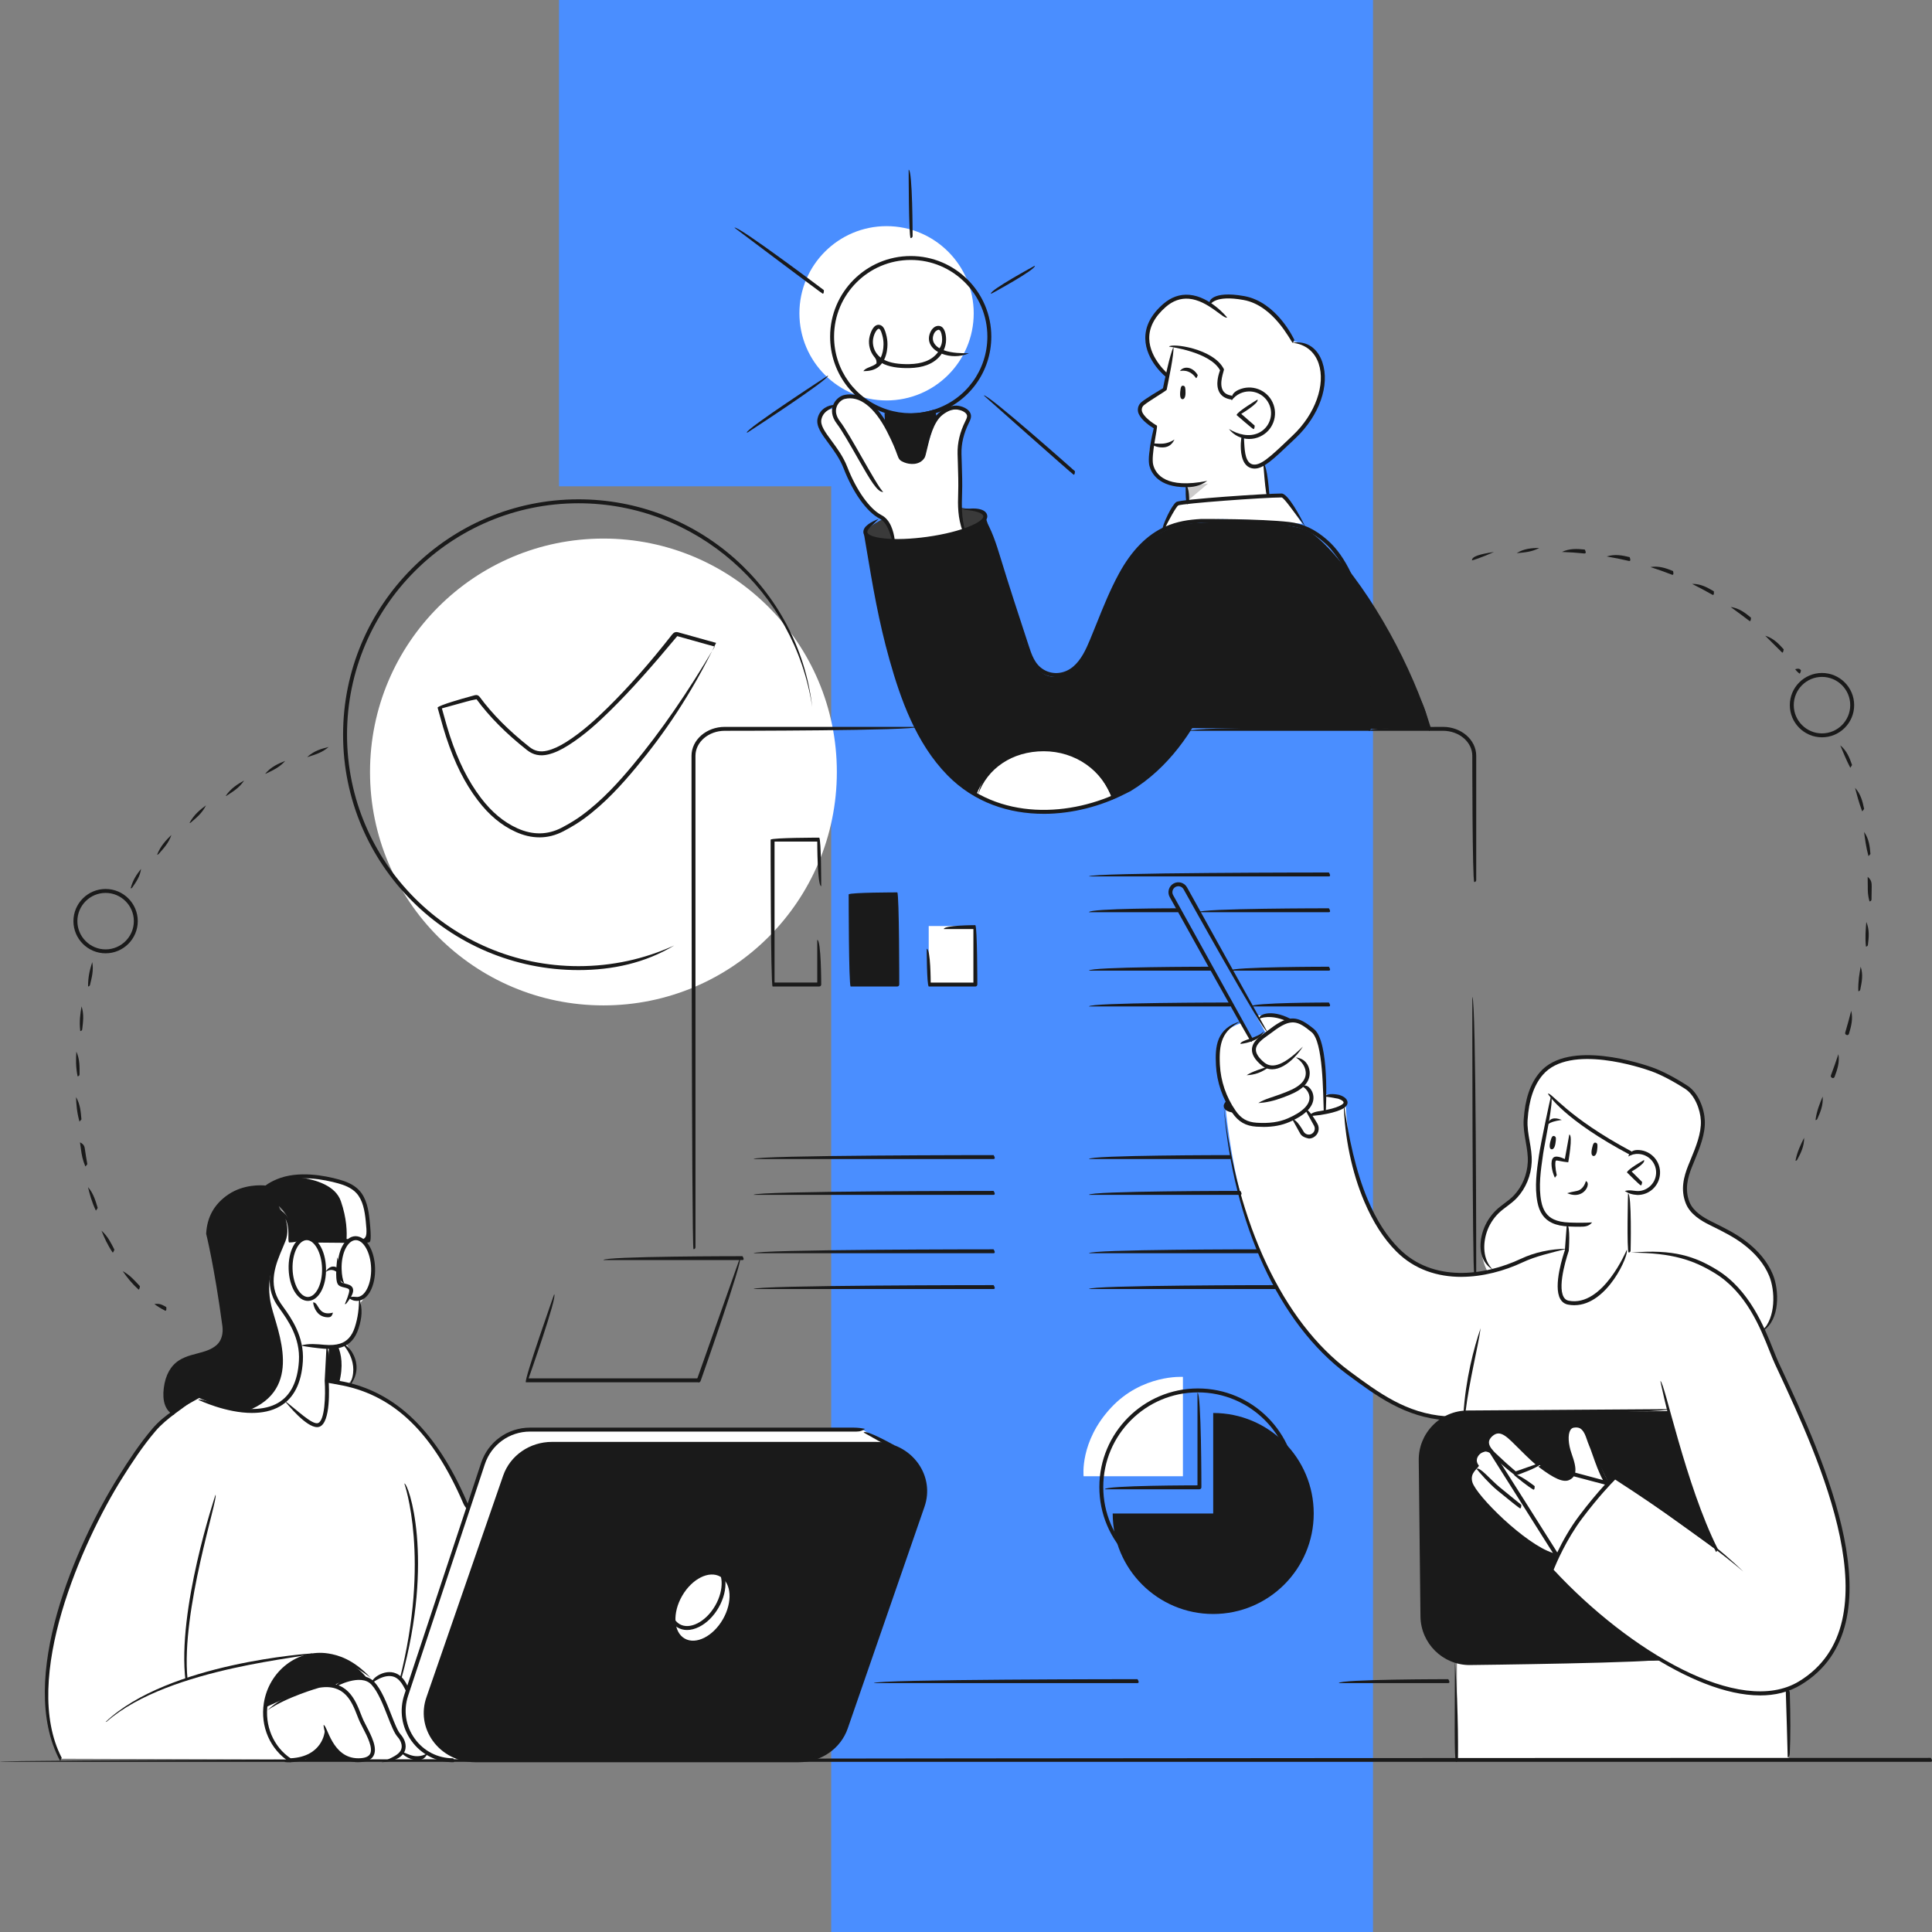 <?xml version="1.0" encoding="UTF-8"?><svg id="a" xmlns="http://www.w3.org/2000/svg" width="1000" height="1000" viewBox="0 0 1000 1000"><rect x="0" y="0" width="1000" height="1000" fill="#808080" stroke="none"/><path d="m289.33,251.71V0h421.34v1000h-280.44V251.71h-140.91Z" fill="#4a8eff" stroke-width="0"/><path d="m775.29,666.19s-21.51-22.75,3.65-42.3c0,0,16.26-8.66,11.88-32.47-4.38-23.81,3.52-42.58,25.89-44.34,22.36-1.77,65,13.07,64.01,28.37,1.02,2.63,1.19,6.31-.28,10.79-4.83,14.65-11.5,32.28-6.12,37.9,3.16,3.3,8.36,7.96,15.76,11.33,18.17,8.28,28.74,18.37,28.74,38.57,0,30.98-54.61,14.9-54.61,14.9l-88.92-22.74Z" fill="#fff" stroke-width="0"/><path d="m433.15,399.57c0,66.72-54.09,120.82-120.81,120.82s-120.82-54.09-120.82-120.82,54.09-120.81,120.82-120.81,120.81,54.09,120.81,120.81Z" fill="#fff" stroke-width="0"/><path d="m103.05,723.59s-16.54,6.53-26.11,19.85c-9.57,13.32-31.27,44.9-38.03,67.46-6.76,22.56-13.74,33.53-14.26,53.21-.52,19.68.03,36.58,6.37,46.2l200.25.59,10.44-130.82s-13.19-30.06-27.21-43.64c-14.02-13.58-31.94-22.34-45.27-21.82l-66.17,8.98Z" fill="#fff" stroke-width="0"/><path d="m245.96,911.1h167.54c11.04,0,20.84-6.77,24.31-16.8l39.74-114.75c5.49-15.86-6.85-32.21-24.31-32.21h-167.55c-11.04,0-20.84,6.77-24.31,16.8l-39.73,114.76c-5.49,15.86,6.85,32.21,24.31,32.21Z" fill="#1a1a1a" stroke-width="0"/><path d="m604.21,194.7s-12.26-13.55-10.38-22.81c1.88-9.27,10.26-16.82,16.92-17.61,6.67-.79,15.07,3.25,15.07,3.25,0,0,5.86-6.38,20.54-2.51,14.68,3.87,22.98,21.61,22.98,21.61,0,0,15.67,2.2,15.58,17.39-.08,15.19-9.59,29.53-21.3,38.51-11.72,8.98-10.26,9.33-13.52,8.85-3.26-.48-8.5-1.84-6.05-14.95l-6.99-20.4s-11.02-1.03-3.95-14.95c0,0-10.17-12.12-23.68-11.73l-5.23,15.35Z" fill="#fff" stroke-width="0"/><path d="m754.1,859.89v51h171.72l-.52-36.73s21.83-8,28.65-32.66c6.82-24.66.17-45.95-3-56.84-3.16-10.9-15.32-44.38-22.33-59.62-7.01-15.24-15.46-36.5-20.22-44.54-4.76-8.04-14.41-21.93-30.43-27.53-16.02-5.6-34.65-5.62-34.65-5.62l-32.34-.65s-10.47.71-25.56,6.17c-15.1,5.46-24.23,8.21-39.86,5.51-15.63-2.7-27.21-14.86-33.52-25.93-6.3-11.07-12.22-32.55-13.64-41.56-1.41-9.01-1.97-20.5-1.97-20.5,0,0-3.82-5.75-29.43-4.59-25.61,1.16-32.26,4.84-32.6,5.83-.34.99,2.36,27.11,8.54,50.02,6.18,22.9,19.17,51.6,34.49,69.1,15.31,17.5,41.01,39.27,70.69,43.32l5.98,125.83Z" fill="#fff" stroke-width="0"/><path d="m863.97,730.37l-106.52.82s-19.99,2.67-21.92,24.09c-1.93,21.43.72,81.35.72,81.35,0,0,2.44,21.56,21.22,23.96l102.94-1.1s-17.56-10.79-33.2-24.1c-15.64-13.32-24.24-23.16-24.24-23.16,0,0,12.85-32.24,33.12-47.68l50.96,36.68s-17.78-46.15-23.08-70.85Z" fill="#1a1a1a" stroke-width="0"/><path d="m627.95,731.36v52.02h-52.02c0,28.73,23.29,52.02,52.02,52.02s52.03-23.29,52.03-52.02-23.29-52.02-52.03-52.02Z" fill="#1a1a1a" stroke-width="0"/><path d="m560.86,764.1h51.42v-51.42s-21.11-1.44-37.31,16.04c-16.2,17.47-14.1,35.37-14.1,35.37Z" fill="#fff" stroke-width="0"/><path d="m186.88,641.67s4.54,4.85,5.64,10.84c2.36,12.88-5.73,21.53-5.73,21.53,0,0,.76,23.48-16.42,23.17l-1.22,18.63s1.89,21.13-4.57,21.8c-6.47.67-16.14-12.84-16.14-12.84,0,0,7.42-9.82,7.18-18.61-.24-8.79-.12-15.03-7.74-26.1-7.62-11.07-8.37-18.78-6.55-23.13,1.82-4.35,6.02-14.56,6.2-17.61.18-3.05-1.91-13.24-1.91-13.24,0,0,3.7,3.34,4.19,7.3.48,3.95.1,8.4.1,8.4l9.16-.39,27.81.26Z" fill="#fff" stroke-width="0"/><path d="m137.92,883.81s22.63-11.04,27.56-11.28,7.65-.29,7.65-.29c0,0,8.48-6.73,18.85-1.91,0,0,5.35-4.5,10.74-3.75,5.4.75,8.45,6.95,8.45,6.95,0,0-2.66,9.4-2.18,13.22.48,3.82,3.42,16.57,13.19,21.16,0,0-3.92,5.02-13.22-.91,0,0-7.31,5.18-17.67,3,0,0-5.97,1.85-9.59.53-3.61-1.32-6.63-3.8-8.04-5.73-1.42-1.93-4.52-8.71-4.52-8.71,0,0-.62,15.02-18.7,14.37,0,0-6.43-2.38-10.42-11.13-3.99-8.75-2.08-15.53-2.08-15.53Z" fill="#fff" stroke-width="0"/><path d="m832.73,767.75s-4.2-8.2-7.75-15.93c-3.56-7.73-5.56-14.39-10.54-13.52-4.98.87-3.58,9.14-2.68,12,.9,2.85,4.71,13.28.72,14.44-3.99,1.16-9.6-1.08-15.5-6.31-5.89-5.23-16.05-15.07-16.05-15.07,0,0-5.71-3.77-9.29-.65-3.59,3.12-.55,7.59-.55,7.59,0,0-4.79-.22-6.1,1.89-1.31,2.11-1.52,5.57-.26,7.07,0,0-6.23,4.7-2.32,11.65,3.91,6.95,19.11,20,23.45,23.27,4.35,3.27,15.14,10.33,20.14,11.19,0,0,5.58-11.78,11.85-20.56,6.27-8.79,14.88-17.07,14.88-17.07Z" fill="#fff" stroke-width="0"/><path d="m685.21,575.45s1.27-21.47-1.02-30.03c-2.29-8.55-4.81-14.33-12.05-16.31-7.24-1.98-14.11-3.52-14.11-3.52h-7.95l4.92,8.84-7.39,3.85-4.94-8.74s-10.01,2.61-11.41,10.14c-1.4,7.53-.98,21.33,3.15,29.63,4.13,8.3,7.88,13.47,16.91,12.96,9.03-.51,13.67-1.37,19.07-3.88,5.4-2.51,6.08-4.44,6.08-4.44l1.53,2.75,7.22-1.23Z" fill="#fff" stroke-width="0"/><path d="m803.73,567.82l-5.88,28.45s-2.85,14.75-1.64,21.51c1.2,6.76,1.96,16.02,16.24,16.15l-1.46,12.78s-10.02,26.93,2.28,27.31c12.3.39,17.81-8.51,22.05-14.17,4.24-5.67,8.01-12.49,8.01-12.49l.71-30.49s13.72,3.29,14.18-9.31c.46-12.59-14.16-10.68-14.16-10.68,0,0-16.45-9.05-23.98-14.94-7.53-5.89-16.34-14.13-16.34-14.13Z" fill="#fff" stroke-width="0"/><path d="m353.08,826.01c-5.1,8.84-4.53,18.73,1.29,22.09,5.82,3.36,14.67-1.09,19.77-9.93,5.1-8.84,4.52-18.73-1.29-22.09-5.82-3.36-14.67,1.09-19.77,9.93Z" fill="#fff" stroke-width="0"/><path d="m222.35,373.27c4.23-1.17,8.11-2.24,12-3.31,2.17-.6,4.35-1.18,6.52-1.8,8.85,10.47,17.73,18.93,27.42,26.61,3.09,2.45,6.38,2.98,10.06,2.09,3.73-.9,7.07-2.66,10.28-4.7,7.89-5,14.76-11.22,21.39-17.74,12.1-11.9,23.12-24.76,33.58-38.1.62-.79,1.12-1,2.12-.72,6.5,1.86,13.01,3.64,19.53,5.44-12.1,22.78-25.88,43.53-41.87,62.76-8.07,9.71-16.62,18.97-26.87,26.46-3.28,2.39-6.82,4.49-10.43,6.37-7.84,4.1-15.81,3.98-23.84.33-7.89-3.59-14.04-9.21-19.22-16.01-7.45-9.8-12.44-20.86-16.26-32.47-1.63-4.96-2.92-10.02-4.42-15.22Z" fill="#fff" stroke-width="0"/><path d="m103.05,723.59s25.81,11.94,39.19,4.09c13.39-7.85,14.12-19.56,13.56-28.44-.56-8.88-8.24-20.57-11.61-25.21-3.36-4.64-4.05-9.97-2.87-17.09,1.17-7.12,5.82-11.89,6.2-17.61.38-5.72-3.22-15.11-3.22-15.11,0,0,5.5,4.66,5.6,10.16.1,5.5,0,7.41,0,7.41l5.25.5s1.64-1.85,3.05-1.98c1.41-.13,4.88,2.64,4.88,2.64l16.74-.66s3.25-2.07,5.15-1.35c1.9.73,3.05,1.35,3.05,1.35l2.35.04s.59-12.98-1.64-19.02c-2.22-6.04-4.43-10.65-16.13-12.49-11.71-1.84-23.49-3.21-34.38,3.48,0,0-28.52-2.05-30.45,23.04,0,0,5.66,32.04,7.07,41.05,1.42,9.01,3.49,17.55-5.4,20.59-8.89,3.04-19.68,4.17-22.45,14.31-2.77,10.14-1.6,14.48,2.58,17.91l13.49-7.61Z" fill="#1a1a1a" stroke-width="0"/><path d="m170.37,697.2l-1.14,17.41,10.6,2.01s4.53-3.07,3.74-9.71c-.79-6.64-4.26-11.43-4.26-11.43,0,0-7.08,3.03-8.94,1.72Z" fill="#1a1a1a" stroke-width="0"/><path d="m509.76,266.41s16.78,54.51,17.9,57.92c1.11,3.4,5.34,26.99,18.72,25.92,13.38-1.07,17.46-15.27,19.23-19.63,1.77-4.36,11.93-30.27,19.64-40.99,7.71-10.71,19.62-17.95,32.13-18.83,12.51-.88,51.16-1.87,61.31,4.99,10.14,6.86,28.48,29.46,42.34,57.99,13.87,28.53,17.34,31.21,18.45,42.79l-30.97.8-92.09-.49s-11.34,17.46-23.93,27.28c0,0-9.95,6.14-15.48,8.84-5.53,2.7-21.36,8.37-37.19,7.85-15.83-.51-38.19-5.08-52.4-24.06-14.21-18.98-19.28-31.65-22.63-42.72-3.36-11.06-9.43-34.3-12.01-49.1-2.58-14.8-5.1-29.01-5.1-29.01,0,0,4.52-8.68,28.97-12.32,24.45-3.64,33.13,2.76,33.13,2.76Z" fill="#1a1a1a" stroke-width="0"/><path d="m669.93,578.59l4.6,8.68s3.96,1.45,5.6,0c1.64-1.45,1.06-4.54,1.06-4.54l-4.73-8.78s-3.8,4.27-6.53,4.64Z" fill="#fff" stroke-width="0"/><path d="m614.8,259.93v-8.42s-14.46-1.69-17.41-7.12c-2.95-5.43-2.89-10.46-1.92-13.12.97-2.66,2.06-10.39,2.06-10.39,0,0-8.43-5.95-7.5-9.23.93-3.28,12.83-11.16,12.83-11.16l4.98-21.45s19.41,2.67,24.37,12.73c0,0-4.92,13.36,4.14,14.16,0,0,4.37-5.95,11.47-4.09,7.1,1.87,9.8,5.55,10.38,12.68.58,7.13-6.31,12.44-14.86,11.81,0,0-2.03,13.79,2.79,14.47,4.82.68,7.89-1.73,7.89-1.73l1.58,17.25-40.8,3.61Z" fill="#fff" stroke-width="0"/><path d="m498.43,274.45s-1.97-10.8-1.31-24.41c.66-13.61-.84-15.76.59-21.81,1.42-6.05,7.04-14.35,1.77-15.67-5.27-1.31-12.14-.74-14.91,4.62-2.77,5.35-5.13,17.9-6.84,19.59-1.71,1.69-5.31,3.23-7.66,2.4-2.35-.83-4.03-2.7-5.47-6.16-1.44-3.46-5.29-14-10.34-19.05-5.06-5.05-11.58-10.19-16.89-8.53-5.3,1.66-5.47,6.11-5.47,6.11,0,0-7.9,0-7.77,7.81,0,0,.71,3.04,4.67,8.52,3.97,5.48,6.75,9.46,8.91,14.54,2.16,5.07,5.81,15.71,12.2,20.69,6.4,4.99,11.52,7.88,12.28,16.27,0,0,4.34.77,16.83-.48,12.49-1.26,19.42-4.45,19.42-4.45Z" fill="#fff" stroke-width="0"/><path d="m497.21,263.11l1.94,11.35s12.16-4.43,11.61-7.52c-.55-3.09-13.55-3.83-13.55-3.83Z" fill="#3a3a3a" stroke-width="0"/><path d="m456.75,268.78s5.3,6.19,5.19,10.6c0,0-13.13.04-14.02-2.86-.89-2.9,8.83-7.74,8.83-7.74Z" fill="#3a3a3a" stroke-width="0"/><path d="m601.74,272.96l7.71-12.88s46.12-5.17,54.3-4.17l10.32,15.23s-35.62-3.13-46.05-2.26c-10.42.87-26.29,4.08-26.29,4.08Z" fill="#fff" stroke-width="0"/><polygon points="625.29 250.28 614.77 259.16 614.77 251.5 625.29 250.28" fill="#cccbcb" stroke-width="0"/><path d="m137.19,883.81l22.56-10.28s10.62-2.85,13.37-1.29c0,0,8.22-5.32,17.35-2.82,0,0-2.93-4.6-8.24-7.69-5.31-3.09-15.44-6.66-22-4.82-6.56,1.84-20.61,7.58-23.05,26.9Z" fill="#1a1a1a" stroke-width="0"/><path d="m157.53,910.9h22.77s-9.26-6.5-10.81-13.74c0,0-6.85,12.13-11.96,13.74Z" fill="#1a1a1a" stroke-width="0"/><path d="m458.35,746.99l-11.97-7.03h-168.12s-19.6-3.19-28.26,17.56l-39.23,118.38s-11.13,32.61,26.7,35.23c.26-1.12-15.82-8.36-16.92-21.33-1.1-12.97,12.16-43.09,12.16-43.09l30.24-86.73s10.68-12.69,20.59-12.65l174.81-.35Z" fill="#fff" stroke-width="0"/><path d="m503.99,162.16c0,24.92-20.2,45.11-45.11,45.11s-45.11-20.2-45.11-45.11,20.2-45.11,45.11-45.11,45.11,20.2,45.11,45.11Z" fill="#fff" stroke-width="0"/><path d="m458.88,213.69v5.6s2.71,5.4,4.03,10.03c1.31,4.63,2.57,9.75,9.81,9.56,7.24-.19,6.85-16.59,11.1-20.96l-.03-4.94s-3.64,2.09-11.45,1.93c-7.82-.16-13.45-1.22-13.45-1.22Z" fill="#1a1a1a" stroke-width="0"/><rect x="480.7" y="479.31" width="24.15" height="30.63" fill="#fff" stroke-width="0"/><rect x="440.29" y="462.92" width="23.99" height="46.62" fill="#1a1a1a" stroke-width="0"/><path d="m179.82,642.29s3.25-2.07,5.15-1.35c1.9.73,3.05,1.35,3.05,1.35l2.35.04s.59-12.98-1.64-19.02c-2.22-6.04-4.43-10.65-16.13-12.49-5.97-.94-11.95-1.75-17.82-1.44,8.95,1.19,18.9,4.36,21.66,12.37,3.04,8.82,3.25,16,2.87,20.55l.51-.02Z" fill="#fff" stroke-width="0"/><path d="m155.81,699.24c-.56-8.88-8.24-20.57-11.61-25.21-3.36-4.64-4.05-9.97-2.87-17.09.22-1.29.57-2.48.96-3.64-.03,0-5.23,8.79-1.79,22.88,3.14,12.86,16.88,42.89-12.53,54.07,5.19.34,10.29-.23,14.28-2.58,13.39-7.85,14.12-19.56,13.56-28.44Z" fill="#fff" stroke-width="0"/><path d="m179.31,695.49s-2.1.89-4.31,1.5c1.56,3.7,2.88,9.99.51,18.83l4.31.82s4.53-3.07,3.74-9.71c-.78-6.64-4.25-11.43-4.25-11.43Z" fill="#fff" stroke-width="0"/><path d="m609.37,165.72c.79-5.81,5.59-8.95,9.68-10.6-2.6-.68-5.59-1.16-8.3-.84-6.67.79-15.04,8.34-16.92,17.61-1.88,9.26,10.38,22.81,10.38,22.81l5.23-15.35c10.88-.31,19.58,7.47,22.56,10.52-2.65-10.18-24-14.05-22.63-24.16Z" fill="#fff" stroke-width="0"/><path d="m646.36,155.03c-14.68-3.87-20.54,2.51-20.54,2.51l5.03,3.42s7.12-8.82,25.17-1c-2.82-2.17-6.05-3.97-9.67-4.93Z" fill="#fff" stroke-width="0"/><path d="m505.33,411.5s8.16-25.03,35.22-23.3c27.06,1.74,33.14,21.33,34.79,24.03,0,0-14.57,8.81-36.19,8.07-21.62-.74-33.82-8.81-33.82-8.81Z" fill="#fff" stroke-width="0"/><path d="m424.04,510.61h-24.15c-1.02-1.02-1.02-76.02-1.02-76.02,1.02-1.02,25.17-1.02,25.17-1.02,1.02,1.02,1.02,25.11,1.02,25.11-2.05,0-2.05-23.08-2.05-23.08h-22.11v72.97h22.11v-22.09c2.05,0,2.05,23.11,2.05,23.11,0,.56-.46,1.02-1.02,1.02Z" fill="#1a1a1a" stroke-width="0"/><path d="m464.44,510.61h-24.15c-1.02-1.02-1.02-47.69-1.02-47.69,1.02-1.02,25.17-1.02,25.17-1.02,1.02,1.02,1.02,47.69,1.02,47.69,0,.56-.46,1.02-1.02,1.02Zm-23.13-2.03h22.11v-44.64h-22.11v44.64Z" fill="#1a1a1a" stroke-width="0"/><path d="m504.85,510.61h-24.15c-1.02-1.02-1.02-19.5-1.02-19.5,2.04,0,2.04,17.47,2.04,17.47h22.11v-27.69h-15.31c0-2.03,16.32-2.03,16.32-2.03,1.02,1.02,1.02,30.74,1.02,30.74,0,.56-.46,1.02-1.02,1.02Z" fill="#1a1a1a" stroke-width="0"/><path d="m687.83,453.63h-124.16c0-2.03,124.16-2.03,124.16-2.03,1.02,1.58.57,2.03,0,2.03Z" fill="#1a1a1a" stroke-width="0"/><path d="m687.83,502.4h-51.19c0-2.03,51.19-2.03,51.19-2.03,1.02,1.58.57,2.03,0,2.03Z" fill="#1a1a1a" stroke-width="0"/><path d="m626.74,502.4h-63.07c0-2.03,63.07-2.03,63.07-2.03,1.02,1.58.56,2.03,0,2.03Z" fill="#1a1a1a" stroke-width="0"/><path d="m687.83,520.93h-40.24c0-2.03,40.24-2.03,40.24-2.03,1.02,1.58.57,2.03,0,2.03Z" fill="#1a1a1a" stroke-width="0"/><path d="m636.64,520.93h-72.97c0-2.03,72.97-2.03,72.97-2.03,1.02,1.58.56,2.03,0,2.03Z" fill="#1a1a1a" stroke-width="0"/><path d="m687.83,472.16h-67.46c0-2.03,67.46-2.03,67.46-2.03,1.02,1.58.57,2.03,0,2.03Z" fill="#1a1a1a" stroke-width="0"/><path d="m609.56,472.16h-45.9c0-2.03,45.9-2.03,45.9-2.03,1.02,1.58.57,2.03,0,2.03Z" fill="#1a1a1a" stroke-width="0"/><path d="m514.27,599.91h-124.15c0-2.03,124.15-2.03,124.15-2.03,1.02,1.58.57,2.03,0,2.03Z" fill="#1a1a1a" stroke-width="0"/><path d="m514.27,648.68h-124.15c0-2.03,124.15-2.03,124.15-2.03,1.02,1.58.57,2.03,0,2.03Z" fill="#1a1a1a" stroke-width="0"/><path d="m514.27,667.21h-124.15c0-2.03,124.15-2.03,124.15-2.03,1.02,1.58.57,2.03,0,2.03Z" fill="#1a1a1a" stroke-width="0"/><path d="m514.27,618.44h-124.15c0-2.03,124.15-2.03,124.15-2.03,1.02,1.58.57,2.03,0,2.03Z" fill="#1a1a1a" stroke-width="0"/><path d="m636.64,599.91h-72.97c0-2.03,72.97-2.03,72.97-2.03,1.02,1.58.56,2.03,0,2.03Z" fill="#1a1a1a" stroke-width="0"/><path d="m651.31,648.68h-87.65c0-2.03,87.65-2.03,87.65-2.03,1.02,1.58.56,2.03,0,2.03Z" fill="#1a1a1a" stroke-width="0"/><path d="m660.17,667.21h-96.5c0-2.03,96.5-2.03,96.5-2.03,1.02,1.58.56,2.03,0,2.03Z" fill="#1a1a1a" stroke-width="0"/><path d="m642.02,618.44h-78.35c0-2.03,78.35-2.03,78.35-2.03,1.02,1.58.56,2.03,0,2.03Z" fill="#1a1a1a" stroke-width="0"/><path d="m925.31,909.58q-.36-14.72-.96-33.35l-.06-2.03c2.03-.07,2.1,1.97,2.1,1.97q.59,18.71,0,31.1c-.09,1.89-.55,2.31-1.08,2.31Z" fill="#1a1a1a" stroke-width="0"/><path d="m888.22,803.27c-17.8-34.12-28.7-87.93-28.81-88.46,2.11.14,12.95,53.68,29.72,86.98-.6,1.45-.76,1.48-.91,1.48Z" fill="#1a1a1a" stroke-width="0"/><path d="m753.63,911.91c-1.02-1.27-.59-24.65-.55-52.01,1.99,27.39,1.57,50.78,1.56,51.02,0,.55-.46,1-1.02,1Z" fill="#1a1a1a" stroke-width="0"/><path d="m757.47,732.2c1.04-18.06,5.46-34.77,8.91-44.76-1.49,10.56-5.86,27.1-7.9,43.87-.06.51-.5.89-1.01.89Z" fill="#1a1a1a" stroke-width="0"/><path d="m817.88,634.95c-2.04,0-4.04-.04-5.67-.12-3.66-.15-6.47-.73-8.84-1.83-4.09-1.89-6.57-5.41-7.6-10.75-1.55-8.07-.36-16.3.79-24.24.86-5.98,5.95-29.99,6.23-30.61,1.7,1.53-3.27,24.23-4.06,29.77-1.29,8.91-2.46,16.95-.97,24.69.89,4.65,3,7.69,6.45,9.28,2.11.98,4.68,1.51,8.07,1.64,3.33.14,8.27.18,11.79-.07-1.73,2.17-3.99,2.22-6.2,2.22Z" fill="#1a1a1a" stroke-width="0"/><path d="m844.03,597.91c-34.69-18.37-42.53-31.27-42.85-31.82,1.83-.9,9.75,11.98,43.33,29.9.23,1.72-.12,1.92-.48,1.92Z" fill="#1a1a1a" stroke-width="0"/><path d="m825.99,591.48c-.79-.23-1.38.04-1.98,2.92-.68,3.21.09,3.89.82,3.95.73.07,1.59-.84,1.85-3.16.26-2.32.35-3.41-.69-3.71Z" fill="#1a1a1a" stroke-width="0"/><path d="m804.53,588.05c-.78-.26-1.38,0-2.08,2.85-.79,3.18-.04,3.89.69,3.98.73.09,1.62-.79,1.96-3.09.34-2.31.46-3.4-.57-3.73Z" fill="#1a1a1a" stroke-width="0"/><path d="m801.03,581.84c.84-2.79,3.18-3.85,7.34-2.17-3.96.59-5.6,1.21-6.78,2-.18.11-.37.17-.56.17Z" fill="#1a1a1a" stroke-width="0"/><path d="m847.63,618.52c-2.87-.16-4.9-.87-6.64-2.07,2.6-.68,4.27-.1,6,0,2.54.24,5.03-.67,6.95-2.36,1.93-1.7,3.08-4.03,3.25-6.6.17-2.55-.67-5.02-2.36-6.95-1.69-1.93-4.03-3.08-6.59-3.25-1.92-.16-3.8.32-5.46,1.3.98-2.93,3.22-3.49,5.59-3.33,6.4.42,11.27,5.98,10.85,12.37-.2,3.1-1.6,5.94-3.93,7.99-2.14,1.88-4.84,2.89-7.66,2.89Z" fill="#1a1a1a" stroke-width="0"/><path d="m849.25,613.54c-.72-.29-7.13-6.69-7.13-6.69.23-1.62,8.82-6.42,8.82-6.42.99,1.78-6.42,5.93-6.42,5.93l5.45,5.44c-.2,1.64-.46,1.74-.72,1.74Z" fill="#1a1a1a" stroke-width="0"/><path d="m814.89,675.58c-1.07,0-2.17-.1-3.29-.32-1.75-.34-3.09-1.31-4-2.91-3.89-6.8,1.75-23.43,2.37-25.21l1-13.32c2.03.15,1.02,13.6,1.02,13.6-.12.44-6.19,17.68-2.64,23.91.61,1.07,1.47,1.7,2.62,1.92,17.64,3.38,29.92-26.05,30.05-26.35,1.39,1.98-9.75,28.67-27.15,28.67Z" fill="#1a1a1a" stroke-width="0"/><path d="m815.26,618.51c-1.26,0-2.62-.3-4.08-.91,2.97-.97,4.84-.89,6.36-1.66,2.52-1.3,3.29-4.57,3.29-4.6,1.95.62,1,4.68-2.36,6.41-.98.51-2.06.76-3.22.76Z" fill="#1a1a1a" stroke-width="0"/><path d="m912.18,688.8c7.04-6.85,6.7-20.7,3.56-28.36-2.54-6.18-7.18-11.82-13.8-16.75-4.83-3.58-10.03-6.18-15.55-8.91l-1.76-.88c-4.09-2.04-9.79-5.4-12.01-10.9-2.96-7.3-1.04-14.1,1.22-19.78.42-1.05.86-2.12,1.31-3.21,2.58-6.27,5.52-13.37,5.21-19.98-.28-5.76-3.16-13.26-8.13-16.45-6.59-4.23-12.71-7.4-17.68-9.18-4.25-1.51-42-14.44-56.02,1.96-4.61,5.39-7.17,13.01-7.85,23.3-.23,3.66.41,7.38,1.04,10.97.62,3.55,1.26,7.23,1.08,10.96-.33,6.9-3.02,13.43-7.6,18.39-1.59,1.72-3.44,3.11-5.23,4.45-1.55,1.16-3.01,2.26-4.33,3.55-2.75,2.71-4.84,6.04-6.05,9.63-2.04,6.01-2.28,14.33,3.18,19.64-7.55-4.51-7.34-13.7-5.11-20.29,1.32-3.88,3.58-7.49,6.55-10.42,1.41-1.39,3-2.59,4.54-3.74,1.8-1.34,3.49-2.62,4.96-4.2,4.25-4.6,6.76-10.68,7.07-17.1.16-3.5-.43-6.91-1.06-10.51-.65-3.7-1.31-7.54-1.07-11.45.7-10.74,3.43-18.75,8.34-24.49,14.89-17.45,53.85-4.13,58.25-2.55,5.12,1.83,11.37,5.07,18.09,9.39,5.82,3.72,8.79,11.97,9.07,18.06.34,7.07-2.69,14.39-5.35,20.85-.45,1.08-.89,2.15-1.3,3.19-2.12,5.31-3.92,11.63-1.24,18.26,1.98,4.86,7.25,7.95,11.04,9.85l1.76.87c5.35,2.67,10.89,5.41,15.85,9.11,6.92,5.15,11.79,11.07,14.47,17.61,3.4,8.3,3.63,23.39-4.87,28.97-.18.12-.37.17-.57.17Z" fill="#1a1a1a" stroke-width="0"/><path d="m842.98,648.32c-1.02-1.04-.32-30.57-.32-30.57,2.03.05,1.34,29.58,1.34,29.58-.01.55-.46.99-1.02.99Z" fill="#1a1a1a" stroke-width="0"/><path d="m911,877.54c-35.68,0-82.92-36.11-108.77-64.13-.15-1.2,5.51-16.04,15.11-28.79,10.12-13.43,17.75-20.77,17.83-20.84,1.68.15,44.16,27.18,67.21,49.69-22.71-19.34-60.8-44.08-66.37-47.66-1.93,1.94-8.6,8.84-17.04,20.04-8.36,11.1-13.68,23.8-14.81,26.65,38.88,41.93,96.4,76.35,126.98,57.78,49.95-30.3,10.27-115.53-11.05-161.32l-1.44-3.09c-.82-1.76-1.68-3.95-2.69-6.48-4.81-12.14-12.09-30.49-28.46-40.46-10.68-6.51-21.65-10.54-43.3-10.54,22.13-2.03,33.38,2.11,44.36,8.8,16.96,10.34,24.68,29.82,29.29,41.45,1,2.51,1.86,4.67,2.65,6.38l1.44,3.09c21.58,46.36,61.76,132.67,10.26,163.93-6.3,3.83-13.48,5.51-21.2,5.51Z" fill="#1a1a1a" stroke-width="0"/><path d="m756.34,660.9c-12.12,0-24.14-3.65-33.62-13.17-6.56-6.59-11.98-15.03-16.57-25.8-6.44-15.13-10.23-33.32-10.68-51.2,2.47,17.58,6.22,35.5,12.56,50.41,4.48,10.52,9.75,18.75,16.13,25.14,17.45,17.54,44.06,14.22,63.1,5.25,7.04-3.3,15.02-5.05,23.71-5.19-8.37,2.17-16.06,3.85-22.84,7.04-9.44,4.43-20.66,7.51-31.8,7.51Z" fill="#1a1a1a" stroke-width="0"/><path d="m748.12,735.08c-20.89-1.54-35.44-12.32-50.84-23.73-35.2-26.08-59.08-78-63.9-138.88,6.8,60.14,30.37,111.51,65.11,137.25,15.17,11.23,29.48,21.84,49.71,23.33.9,1.63.45,2.03-.08,2.03Z" fill="#1a1a1a" stroke-width="0"/><path d="m804.77,609.52c-1.55-3.18-2.63-8.89-.62-10.44,1.24-.96,3.81-.08,5.81.83l2.31-12.69c2,.37-.55,14.39-.55,14.39-3.48-.34-5.75-1.12-6.36-.89-.56.45-.39,4.13.41,7.56-.84,1.24-.92,1.25-.99,1.25Z" fill="#1a1a1a" stroke-width="0"/><path d="m685.21,576.48c-.44-10.85-.29-37.29-6.36-42.26-7.25-5.96-10.64-7.38-20.19-.07-.62.48-1.31.97-2.03,1.47-3.03,2.14-6.45,4.55-6.59,7.54-.08,1.99,1.32,4.23,4.18,6.66,4.43,3.77,10.65,1.26,20.17-8.12-5.05,7.83-14.45,15.61-21.48,9.67-3.42-2.89-5.02-5.6-4.91-8.29.18-4,4.21-6.84,7.45-9.12.69-.5,1.36-.97,1.96-1.42,10.01-7.67,14.44-6.69,22.73.11,8.11,6.64,6.17,41.4,6.08,42.88-.03.55-.48.96-1.02.96Z" fill="#1a1a1a" stroke-width="0"/><path d="m760.7,861.83c-13.92,0-25.32-11.24-25.47-25.19l-.89-80.83c-.08-6.77,2.5-13.19,7.27-18.07,4.77-4.87,11.13-7.6,17.92-7.67l104.63-.71c.02,2.03-104.62,2.74-104.62,2.74-6.23.07-12.08,2.58-16.47,7.06-4.39,4.49-6.77,10.39-6.71,16.63l.89,80.83c.14,12.83,10.64,23.17,23.44,23.17.25,0,100.07-1.12,100.07-1.12.01,2.03-99.8,3.15-99.8,3.15h-.27Z" fill="#1a1a1a" stroke-width="0"/><path d="m806,806.4c-14.74-2.27-43.54-30.75-45.85-38.66-1.31-4.47,1.04-7.43,3.08-8.8-1.44-2.4-1.09-5.23,1.01-7.45.8-.87,1.69-1.49,2.62-1.87,1.64-.64,3.47-.4,5.46.72.36.33,34.54,54.48,34.54,54.48-.2,1.39-.53,1.56-.86,1.56Zm-37.26-55.08c-1.78.47-2.41.93-3.03,1.58-1.68,1.78-1.76,3.91-.22,5.71-.55,1.68-4.82,3.67-3.4,8.56,2.06,7.02,27.42,32.14,41.7,36.64l-32.7-51.81c-.86-.45-1.64-.69-2.35-.69Z" fill="#1a1a1a" stroke-width="0"/><path d="m793.72,771.06c-3.08-1.77-8.03-5.87-10.04-7.56,1.28-1.59,10.67,5.73,10.67,5.73.01,1.67-.31,1.82-.63,1.82Z" fill="#1a1a1a" stroke-width="0"/><path d="m784.33,763.75c-4.16-3.19-7.51-6.16-8.99-7.64-3.55-3.29-6.7-6.18-6.71-9.5,0-1.66.77-3.23,2.31-4.65,5.13-4.77,9.86-.25,12.99,2.76.59.55,1.44,1.41,2.45,2.43,3.25,3.23,8.13,8.12,11.11,10.4-.28,1.76-12.83,6.14-12.83,6.14-.11.04-.23.06-.33.06Zm-8.72-21.8c-1.1,0-2.17.48-3.29,1.51-1.11,1.03-1.65,2.06-1.65,3.14,0,2.43,2.76,4.97,4.77,6.82,2.72,2.62,5.8,5.37,9.09,8.16l10.28-3.59c-3.03-2.58-7.07-6.6-9.86-9.4-1.01-1.01-1.85-1.86-2.43-2.41-2.76-2.65-4.89-4.23-6.91-4.23Z" fill="#1a1a1a" stroke-width="0"/><path d="m832,768.76c-.26-.03-17.43-4.62-17.43-4.62-.51.76-1.26,1.4-2.3,1.89-3.02,1.45-7.81-.61-16-6.87.88-1.79,17.07,2.54,17.07,2.54.27-1.63-.22-4.22-1.77-8.59-2.03-5.7-2.22-11.02-.5-13.91.74-1.26,1.86-2.04,3.2-2.25,6.12-.95,7.75,3.76,9.05,7.55.3.87.58,1.71.92,2.48.65,1.49,1.35,3.48,2.16,5.78,1.72,4.9,3.87,10.99,6.42,14.38-.16,1.47-.48,1.63-.81,1.63Zm-16.68-6.53l14.38,3.85c-2.07-3.65-3.8-8.56-5.24-12.65-.79-2.26-1.48-4.21-2.1-5.63-.36-.82-.66-1.72-.98-2.65-1.46-4.28-2.68-6.85-6.8-6.19-.75.12-1.33.54-1.77,1.28-1.37,2.3-1.11,7.2.66,12.18,1.48,4.15,2.31,7.4,1.84,9.81Zm-13.31-1.45c4.59,3.04,7.75,4.19,9.38,3.41.99-.64-9.38-3.41-9.38-3.41Z" fill="#1a1a1a" stroke-width="0"/><path d="m786.8,780.72c-.64-.23-5.94-4.5-11.85-9.35-4.28-3.51-9.2-9.28-10.62-10.98,1.24-1.69,7.12,5.48,11.91,9.4,5.91,4.85,11.2,9.13,11.2,9.13-.05,1.68-.34,1.81-.64,1.81Z" fill="#1a1a1a" stroke-width="0"/><path d="m638.31,575.9c-3.3-.49-4.91-1.66-4.92-3.5,0-1.01.98-2.2,1.56-2.73.49,3.62,2.39,4.04,3.52,4.21.78,1.67.34,2.03-.15,2.03Z" fill="#1a1a1a" stroke-width="0"/><path d="m678,577.71c-.11-2.03,5.11-2.6,5.11-2.6,10.13-1.6,12.37-3.76,12.35-4.39-.03-.7-1.03-1.43-2.82-2.03-2.07-.42-6.04-1.09-6.96-1.1,1.62-2.15,6.89-.99,7.49-.87,1.13.38,4.24,1.44,4.31,3.94.08,2.8-4.67,4.97-14.11,6.47l-5.28.57h-.11Z" fill="#1a1a1a" stroke-width="0"/><path d="m620.83,770.84h-48.96c0-2.03,47.94-2.03,47.94-2.03v-47.95c2.03,0,2.03,48.96,2.03,48.96,0,.57-.45,1.02-1.02,1.02Z" fill="#1a1a1a" stroke-width="0"/><path d="m89.73,732.33c-4.22-2.29-5.79-7.16-4.96-13.86.84-6.69,3.51-11.52,7.93-14.37.97-.62,2.05-1.17,3.25-1.66,1.92-.77,3.98-1.32,5.98-1.84,3.88-1.02,7.55-1.98,10.35-4.56,2.33-2.16,3.36-5.71,2.82-9.73-4.17-30.96-8.35-47.55-8.39-47.7.44-8.79,4.32-15.54,11.51-20.38,7.93-5.33,17.06-4.81,19.19-4.59,1.55-1.18,3.41-2.22,5.85-3.25,11.01-4.65,24.98-1.9,32.33.16,3.05.85,7.44,2.36,10.42,5.66,3.7,4.08,4.74,9.81,5.3,15.37,1.07,10.15.39,10.9-.01,11.34-.97.41-3.28.37-3.28.37l.03-2.03c1.85-.76,1.92-2.99,1.27-9.17-.56-5.52-1.51-10.86-4.82-14.52-2.63-2.9-6.66-4.28-9.46-5.06-7.08-1.98-20.54-4.66-30.99-.25-2.43,1.02-4.24,2.04-5.69,3.22-.88.21-10.81-1.07-19,4.44-6.59,4.43-10.17,10.59-10.64,18.33.44,1.76,4.42,18.28,8.4,47.78.64,4.69-.62,8.87-3.45,11.49-3.17,2.93-7.26,4-11.22,5.03-2.02.54-3.94,1.04-5.73,1.77-1.08.44-2.05.93-2.91,1.48-3.89,2.5-6.25,6.85-7,12.9-.43,3.38-.54,9.4,3.44,11.71.18,1.73-.16,1.9-.51,1.9Z" fill="#1a1a1a" stroke-width="0"/><path d="m179.82,643.3c-6.91-.04-17.63-.16-17.63-.16l.03-2.03s10.71.12,17.61.16c1.01,1.58.55,2.03,0,2.03Z" fill="#1a1a1a" stroke-width="0"/><path d="m130.45,731.34c-13.45,0-27.06-6.45-27.84-6.83,1.14-1.71,26.47,10.29,41.36,1.6,6.48-3.8,10.1-11.07,10.75-21.62.76-12.09-5.83-21.31-9.77-26.81-.5-.7-.96-1.35-1.35-1.93-7.53-11.01-2.72-22.31.79-30.56.53-1.25,1.04-2.45,1.48-3.57,3.05-7.86-3.22-16.7-3.29-16.8,9.49,4.34,8.86,12.99,8.28,16.25l4.52.04c-.02,2.03-5.8,1.98-5.8,1.98-.87-1.62.69-6.93-1.81-12.24,1.05,3.35,1.57,7.48,0,11.5-.44,1.15-.96,2.35-1.5,3.63-3.51,8.26-7.88,18.53-.99,28.62.39.56.84,1.19,1.33,1.88,4.1,5.72,10.95,15.31,10.15,28.13-.7,11.26-4.66,19.08-11.76,23.24-4.35,2.55-9.44,3.48-14.55,3.48Z" fill="#1a1a1a" stroke-width="0"/><path d="m54.66,891.27c32.41-30.7,106.29-35.44,107.03-35.48-.61,2.07-73.81,6.77-106.36,35.23-.19.17-.43.25-.67.25Z" fill="#1a1a1a" stroke-width="0"/><path d="m31.03,911.32c-22.51-42.31,8.54-112.26,30.28-147,5.19-8.29,10.92-17.03,17.6-24.88,6.21-7.28,14.74-12.08,23.67-16.75-7.8,6.38-16.14,11.07-22.12,18.08-6.59,7.74-12.27,16.41-17.42,24.63-20.04,32.02-52.33,103.4-31.1,144.44-.58,1.45-.75,1.49-.9,1.49Z" fill="#1a1a1a" stroke-width="0"/><path d="m241.72,781.09c-1.31-1.5-1.68-2.38-2.06-3.25-15.56-35.94-35.35-55.23-62.27-60.7-2.11-.44-8.47-1.55-8.47-1.55l.35-2s6.41,1.11,8.54,1.55c27.25,5.55,48.1,25.79,63.74,61.9.38.87.75,1.77,1.13,2.65-.68,1.38-.81,1.41-.94,1.41Z" fill="#1a1a1a" stroke-width="0"/><path d="m170.61,698.22c-1.09,0-2.1-.07-2.96-.13-3.4-.29-8.4-.9-11.91-1.6,3.84-1.3,8.74-.71,12.08-.43,3.4.29,5.99.09,8.22-.61,3.62-1.13,6.1-3.88,7.58-8.38,1.75-5.34,2.16-9.96,2.25-15.23,1.95,5.5,1.52,10.28-.32,15.87-1.69,5.17-4.6,8.33-8.9,9.69-2.06.65-4.17.83-6.04.83Z" fill="#1a1a1a" stroke-width="0"/><path d="m164.13,738.68c-5.66,0-14.89-11.24-16.81-13.66,6.36,4.73,14.41,12.74,17.36,11.53,3.44-1.34,3.9-14.14,3.38-21.89l.91-17.26c2.03.1,1.13,17.24,1.13,17.24.24,3.48,1.14,21.55-4.68,23.81-.4.16-.83.23-1.29.23Z" fill="#1a1a1a" stroke-width="0"/><path d="m180.84,716.85c5.93-11.15-2.99-20.57-3.08-20.66,1.57-1.31,11.64,9.33,3.91,20.23-.19.28-.51.43-.83.43Z" fill="#1a1a1a" stroke-width="0"/><path d="m96.04,870.07c-4.53-36.65,15.31-95.76,15.5-96.36,1.73,1.24-17.97,59.94-14.49,95.24-.94,1.12-.98,1.12-1.01,1.12Z" fill="#1a1a1a" stroke-width="0"/><path d="m169.79,681.83c-1.59,0-2.98-.4-4.17-1.23-3.11-2.15-3.54-6.3-3.55-6.48,2.03-.16,2.39,3.21,4.72,4.81,1.38.94,3.25,1.11,5.54.48-.55,2.27-1.58,2.41-2.54,2.41Z" fill="#1a1a1a" stroke-width="0"/><path d="m355.62,843.69c-1.75,0-3.4-.43-4.85-1.27-6.3-3.64-7.04-14.17-1.67-23.49,2.57-4.45,6.13-7.97,10.04-9.93,4.06-2.04,8.01-2.14,11.12-.36,6.29,3.64,7.04,14.17,1.67,23.49-2.57,4.45-6.13,7.97-10.04,9.93-2.16,1.08-4.28,1.63-6.27,1.63Zm9.79-34.27c-1.67,0-3.49.47-5.35,1.4-3.56,1.79-6.82,5.03-9.2,9.14-4.81,8.33-4.4,17.62.92,20.69,2.51,1.46,5.77,1.3,9.19-.41,3.56-1.79,6.83-5.03,9.2-9.14,4.81-8.33,4.4-17.62-.92-20.69-1.15-.66-2.44-.99-3.84-.99Z" fill="#1a1a1a" stroke-width="0"/><path d="m234.57,912.12c-8.65,0-16.52-4.03-21.59-11.04-5.07-7.02-6.41-15.74-3.69-23.96l39.74-119.92c3.62-10.92,13.77-18.26,25.28-18.26h167.54c1.98,0,3.96.22,5.9.65-2.22,1.59-4.06,1.39-5.9,1.39h-167.54c-10.62,0-20,6.78-23.35,16.86l-39.73,119.92c-2.51,7.59-1.27,15.65,3.41,22.13,4.67,6.49,11.94,10.2,19.93,10.2,1.02,1.58.57,2.03,0,2.03Z" fill="#1a1a1a" stroke-width="0"/><path d="m413.51,912.12h-167.54c-8.81,0-17.03-4.17-22-11.14-4.72-6.63-5.91-14.81-3.27-22.42l39.73-114.76c3.63-10.45,13.78-17.48,25.27-17.48h167.54c8.81,0,17.03,4.17,22.01,11.14,4.72,6.63,5.91,14.8,3.27,22.42l-39.73,114.75c-3.62,10.46-13.77,17.49-25.27,17.49Zm-127.81-163.77c-10.62,0-20.01,6.48-23.35,16.11l-39.73,114.76c-2.42,6.98-1.33,14.48,3.01,20.57,4.59,6.44,12.19,10.29,20.34,10.29h167.54c10.63,0,20.01-6.48,23.35-16.12l39.73-114.75c2.42-6.99,1.33-14.49-3-20.57-4.59-6.44-12.19-10.29-20.35-10.29h-167.54Z" fill="#1a1a1a" stroke-width="0"/><path d="m185.44,912.12c-14.4,0-17.96-16.87-17.96-19.28,2.04.17,4.34,17.24,17.96,17.24,3.15,0,5.18-.72,6.03-2.12,1.83-3.01-1.35-9.16-3.68-13.65-.57-1.1-1.1-2.12-1.52-3.02-.46-.97-.9-2.13-1.39-3.37-2.73-7.02-6.48-16.61-19.74-14.33-.07.02-16.8,4.76-26.65,11.62,8.98-8.73,25.51-13.4,26.21-13.61,14.99-2.61,19.27,8.33,22.08,15.57.47,1.19.9,2.3,1.34,3.25.41.87.93,1.86,1.48,2.94,2.69,5.19,6.04,11.65,3.61,15.64-1.25,2.05-3.87,3.09-7.77,3.09Z" fill="#1a1a1a" stroke-width="0"/><path d="m197.54,912.12c5.52-2.4,9.02-3.94,10.07-6.5.95-2.32-.38-5.01-1.81-6.59-1.74-1.95-3.33-6.02-5.17-10.71-2.31-5.91-4.93-12.61-8.35-16.34-5.65-6.14-18.52,1.08-18.66,1.14-.43-2.1,13.41-9.85,20.16-2.52,3.68,4.01,6.37,10.9,8.75,16.97,1.69,4.34,3.29,8.43,4.79,10.1,1.91,2.13,3.48,5.54,2.17,8.73-.95,2.33-3.78,5.2-11.89,5.72h-.07Z" fill="#1a1a1a" stroke-width="0"/><path d="m149.43,912.15c-.75,0-1.47-.05-2.16-.14,1.14-1.9,2.12-1.88,3.13-1.93,16.52-.83,17.67-13.53,17.71-14.06,2.02.3.69,15.19-17.6,16.1-.36.01-.73.03-1.08.03Z" fill="#1a1a1a" stroke-width="0"/><path d="m150.05,912.12c-10.32-6.6-15.39-18.56-13.48-30.64,2.64-16.64,17.61-28.11,33.37-25.64,5.11.82,12.93,3,21.84,12.51-9.97-7.66-17.35-9.73-22.16-10.49-14.63-2.38-28.57,8.42-31.03,23.94-1.79,11.29,2.93,22.45,12.02,28.45.1,1.71-.23,1.87-.56,1.87Z" fill="#1a1a1a" stroke-width="0"/><path d="m210.77,876.18c-1-.82-2.54-6.48-6.58-8.16-5.1-2.11-11.51,3.05-11.58,3.1-.99-1.83,6.13-7.58,12.36-4.98,4.97,2.07,6.71,8.5,6.78,8.76-.82,1.27-.9,1.28-.99,1.28Z" fill="#1a1a1a" stroke-width="0"/><path d="m216.13,911.02c-5.26,0-8.51-3.92-8.55-3.98,1.78-1.05,6.47,4.55,13.7.45-1.26,3.06-3.33,3.53-5.15,3.53Z" fill="#1a1a1a" stroke-width="0"/><path d="m206.8,869.51c16.06-62.98,2.62-101.27,2.49-101.66,2.05-.31,15.72,38.55-1.5,100.91-.13.46-.54.75-.98.75Z" fill="#1a1a1a" stroke-width="0"/><path d="m462.22,749.89c-.5-.13-15.19-8.42-15.19-8.42,1-1.78,15.69,6.51,15.69,6.51.2,1.72-.15,1.91-.5,1.91Z" fill="#1a1a1a" stroke-width="0"/><path d="m361.67,715.46h-89.5c-.96-1.35,14.66-45.53,14.66-45.53,1.93.67-13.22,43.5-13.22,43.5h88.06c1.02,1.58.56,2.03,0,2.03Z" fill="#1a1a1a" stroke-width="0"/><path d="m384.3,652.22h-71.97c0-2.03,71.97-2.03,71.97-2.03,1.02,1.58.56,2.03,0,2.03Z" fill="#1a1a1a" stroke-width="0"/><path d="m361.67,715.46c-.87-.24-1.15-.82-.96-1.35l22.37-63.25c1.92.67-20.44,63.92-20.44,63.92-.15.42-.54.68-.96.68Z" fill="#1a1a1a" stroke-width="0"/><path d="m159.41,673.35c-5.35,0-9.73-7.17-10.01-16.46-.29-9.39,3.73-16.88,9.14-17.05,5.53,0,9.91,7.17,10.19,16.44.3,9.39-3.72,16.89-9.15,17.06-.06,0-.12,0-.18,0Zm-.69-31.47c-4.25.14-7.53,6.98-7.29,14.95.25,7.9,3.88,14.49,7.98,14.49,4.25-.14,7.54-6.98,7.29-14.96-.25-7.9-3.88-14.48-7.98-14.48Z" fill="#1a1a1a" stroke-width="0"/><path d="m184.74,673.35c-1.76,0-3.11-.57-4.46-1.86,2.43-.5,3.36-.21,4.64-.18,4.14-.14,7.42-6.98,7.17-14.96-.25-7.9-3.88-14.48-7.98-14.48-4.25.14-7.54,6.98-7.29,14.95.1,3.18.5,5.37,1.37,7.6-2.86-1.71-3.29-4.11-3.4-7.53-.29-9.39,3.73-16.88,9.15-17.05,5.52,0,9.9,7.17,10.19,16.44.3,9.39-3.72,16.89-9.14,17.06-.08,0-.16,0-.23,0Z" fill="#1a1a1a" stroke-width="0"/><path d="m175.13,659c-1.04-.69-3.25-3.13-6.78-.46,2.95-4.81,6.35-2.72,7.57-1.19-.35,1.59-.58,1.65-.8,1.65Z" fill="#1a1a1a" stroke-width="0"/><path d="m458.88,221.56c-1.02-1.02-1.02-7.87-1.02-7.87,9.15.82,17.8.82,25.61-1.67,1.36,1.67,1.36,5.17,1.36,5.17-2.04,0-2.04-2.83-2.04-2.83-7.41,2.1-15.5,2.1-22.89-.03v6.22c0,.57-.46,1.02-1.02,1.02Z" fill="#1a1a1a" stroke-width="0"/><path d="m471.39,215.93c-4.38,0-8.68-.67-12.8-2-17.3-5.56-28.92-21.51-28.92-39.7,0-23,18.72-41.71,41.72-41.71s41.71,18.71,41.71,41.71c0,18.22-11.65,34.19-29,39.73-4.09,1.31-8.36,1.97-12.7,1.97Zm0-81.38c-21.88,0-39.68,17.79-39.68,39.67,0,17.3,11.05,32.48,27.51,37.76,7.79,2.53,16.44,2.53,24.25.03,16.5-5.28,27.59-20.46,27.59-37.79,0-21.88-17.8-39.67-39.67-39.67Z" fill="#1a1a1a" stroke-width="0"/><path d="m446.91,192.1c1.14-1.95,4.55-2.05,6.75-3.98.19-1.96-.64-2.78-1.36-3.7-1.97-2.55-2.85-5.88-2.41-9.14.15-1.12,1.18-5.55,3.49-6.82.82-.45,1.7-.47,2.57-.07,1.61.76,2.21,2.91,2.61,4.33.57,2,.81,3.77.79,5.59,0,1.61-.24,4.92-1.74,7.92,3.12,1.64,7.42,2.35,13.09,2.24,3.29-.08,6.02-.55,8.38-1.44,2.77-1.04,4.99-2.73,6.48-4.83-2.76-1.54-4.42-3.79-4.71-6.15-.17-1.35.09-2.83.77-4.25.73-1.55,1.79-2.58,3.05-2.97,1.33-.41,2.28,0,2.84.41,2.09,1.54,2.19,5.69,2.18,6.51,0,1.95-.44,3.82-1.23,5.52,4.28,1.58,9.46,1.59,13.06,1.59-4.82,2.03-9.82,1.87-14.08.21-1.71,2.57-4.34,4.63-7.65,5.87-2.57.97-5.53,1.48-9.05,1.57-6.02.13-10.75-.68-14.2-2.53-.44.6-.96,1.17-1.55,1.69-2.34,2.04-5.52,2.44-8.09,2.44Zm7.81-21.96c-1.6.78-2.62,3.92-2.82,5.41-.37,2.72.37,5.5,2.01,7.63.56.72,1.2,1.37,1.95,1.94.91-1.91,1.43-4.27,1.45-6.83.02-1.61-.19-3.19-.62-4.7-.37-1.32-.83-2.98-1.6-3.35-.14-.06-.25-.09-.37-.09Zm31.02.54c-1.41.37-2.01,1.4-2.29,1.98-.51,1.07-.71,2.16-.58,3.12.21,1.73,1.49,3.4,3.42,4.48.98-1.29,1.35-2.88,1.36-4.54,0-1.92-.46-4.2-1.36-4.86-.12-.09-.29-.18-.55-.18Z" fill="#1a1a1a" stroke-width="0"/><path d="m425.83,152.01c-.61-.21-45.66-34.14-45.66-34.14,1.23-1.63,46.28,32.31,46.28,32.31,0,1.69-.3,1.84-.61,1.84Z" fill="#1a1a1a" stroke-width="0"/><path d="m386.54,223.91c-.55-1.87,42.04-29.53,42.04-29.53,1.11,1.71-41.48,29.37-41.48,29.37-.17.11-.37.16-.56.16Z" fill="#1a1a1a" stroke-width="0"/><path d="m471.34,123.24c-1.02-1.02-1.02-35.39-1.02-35.39,2.04,0,2.04,34.37,2.04,34.37,0,.56-.46,1.02-1.02,1.02Z" fill="#1a1a1a" stroke-width="0"/><path d="m512.89,152.01c-.49-1.92,22.72-14.48,22.72-14.48.98,1.79-22.23,14.35-22.23,14.35-.16.08-.32.13-.49.13Z" fill="#1a1a1a" stroke-width="0"/><path d="m555.73,245.71c-.68-.25-46.5-41-46.5-41,1.36-1.52,47.18,39.22,47.18,39.22-.12,1.67-.4,1.78-.68,1.78Z" fill="#1a1a1a" stroke-width="0"/><path d="m619.08,195.72c-3.51-5.04-8.14-3.71-8.33-3.64,1.57-2.61,6.44-2.65,9.21,2.11-.53,1.48-.71,1.53-.88,1.53Z" fill="#1a1a1a" stroke-width="0"/><path d="m612.47,199.66c-.82-.13-1.36.21-1.6,3.14-.28,3.27.57,3.85,1.3,3.82.73-.03,1.47-1.03,1.45-3.37-.03-2.33-.08-3.42-1.15-3.6Z" fill="#1a1a1a" stroke-width="0"/><path d="m614.48,260.95c-1.02-1.05-.73-9.36-.73-9.36,2.03.07,1.75,8.38,1.75,8.38-.02.55-.47.98-1.02.98Z" fill="#1a1a1a" stroke-width="0"/><path d="m708.5,378.27c-.9-29.07-2.15-53.59-2.16-53.83-.39-7.87-4.42-17.42-8.72-26.55-3.44-7.32-7.36-12.85-11.97-16.9-5.94-5.22-11.84-8-18.55-8.79-14.8-1.7-44.94-1.59-45.18-1.58-6.44.37-12,1.17-18.04,3.85-8.9,3.93-16.6,11.78-22.9,23.31-4.49,8.23-8.08,17.19-11.56,25.84-1.09,2.71-2.17,5.43-3.29,8.11-2.26,5.45-4.85,11.1-9.44,14.95-5.05,4.22-11.83,4.93-17.28,1.81-5.49-3.14-7.31-8.76-9.05-14.19l-7.52-22.98c-2.33-7.12-4.64-14.61-6.87-21.85-2.26-7.34-4.59-14.92-6.96-22.14,4.31,6.6,6.65,14.19,8.91,21.54,2.23,7.22,4.53,14.7,6.86,21.81l7.51,23c1.71,5.29,3.33,10.29,8.13,13.04,4.71,2.7,10.57,2.06,14.96-1.6,4.24-3.55,6.71-8.94,8.87-14.16,1.11-2.68,2.2-5.39,3.29-8.09,3.49-8.72,7.12-17.72,11.67-26.05,6.51-11.95,14.53-20.09,23.85-24.21,6.33-2.8,12.1-3.63,18.8-4.01.39,0,30.56-.13,45.48,1.59,7.14.83,13.39,3.77,19.66,9.28,4.83,4.23,8.91,9.98,12.48,17.55,4.39,9.33,8.5,19.1,8.91,27.32.01.24,1.26,24.81,1.14,52.92,0,.55-.46,1.01-1.02,1.01Z" fill="#1a1a1a" stroke-width="0"/><path d="m540.18,421.23c-17.88,0-35.84-5.73-49.78-19.95-16.27-16.6-24.29-39.51-29.99-59.74-5.64-20-8.74-38.48-12.02-58.05l-1.15-6.81c2.01-.34,3.15,6.48,3.15,6.48,3.27,19.51,6.37,37.94,11.97,57.83,5.63,19.98,13.53,42.6,29.48,58.86,24.83,25.31,62.84,22.89,89.52,9.26l2.82-1.4c39.01-23.62,49.78-76.21,49.88-76.73,1.89.93-9.03,54.38-48.9,78.52l-2.89,1.44c-12.41,6.34-27.23,10.3-42.1,10.3Z" fill="#1a1a1a" stroke-width="0"/><path d="m739.73,378.39c-10.48-31.9-30.74-69.69-51.38-94.75,22.37,23.95,42.78,62.02,52.35,93.44-.77,1.3-.87,1.31-.97,1.31Z" fill="#1a1a1a" stroke-width="0"/><path d="m613.91,252.17c-14.25,0-17.98-7.33-18.96-11.01-1.24-4.7,1.45-16.36,2.22-19.47-1.71-1.03-6.1-3.92-7.73-7.37-1-2.13-.45-4.66,1.32-6.14,2.46-2.05,9.44-6.2,11.2-7.24.57-2.88,3.66-18.03,5.42-21.23.33,3.63-2.53,17.1-3.51,22.07-.57.73-9.17,5.76-11.8,7.96-1.07.89-1.39,2.42-.78,3.71,1.71,3.63,7.49,6.82,7.54,6.86.46,1.28-3.19,15.51-1.92,20.33,1.3,4.92,6.65,12.54,27.97,8.27-3.99,2.87-7.76,3.25-10.98,3.25Z" fill="#1a1a1a" stroke-width="0"/><path d="m646.59,227.22c-4.01,0-7.91-1.82-10.5-5.18,4.83,2.92,10.4,4.29,15.24,2.1,2.73-1.25,4.82-3.49,5.86-6.32,1.05-2.82.94-5.89-.31-8.63-2.58-5.65-9.27-8.15-14.96-5.56-1.78.82-3.33,2.1-4.47,3.69-.31-3.06,1.51-4.57,3.62-5.54,6.7-3.05,14.6-.12,17.66,6.56,1.48,3.23,1.61,6.85.38,10.18-1.24,3.34-3.7,5.98-6.94,7.46-1.8.83-3.7,1.23-5.58,1.23Z" fill="#1a1a1a" stroke-width="0"/><path d="m648.76,222.09c-.67-.25-8.7-7.26-8.7-7.26.15-1.64,10.82-8.01,10.82-8.01,1.04,1.75-8.42,7.4-8.42,7.4l6.98,6.09c-.11,1.66-.39,1.78-.68,1.78Z" fill="#1a1a1a" stroke-width="0"/><path d="m464.45,281.05c-2.45,0-4.73-.11-6.81-.31-6.76-.68-10.37-2.35-10.73-4.94-.49-3.43,4.27-5.77,7.89-7.23-3.72,3.7-6.08,5.5-5.87,6.95.15,1.08,2.57,2.56,8.92,3.19,5.99.61,13.79.29,22.01-.84,18.59-2.59,29.48-7.99,29.11-10.71-.18-1.34-3.12-2.92-10.82-3.34,8.15-1.6,12.43.11,12.84,3.05.78,5.62-14.92,10.8-30.84,13.01-5.53.77-10.9,1.17-15.68,1.17Z" fill="#1a1a1a" stroke-width="0"/><path d="m498.35,275.15c-2.68-7.12-2.61-13.68-2.4-19.85.17-5.1,0-10.33-.16-15.38-.06-1.65-.11-3.29-.15-4.93-.15-5.68,1.18-11.28,4.07-17.12.5-1.01,1.02-2.07.79-2.94-.47-1.75-3.51-2.87-5.42-2.97-2.24-.17-4.63.79-7.15,2.71-4.84,3.68-6.91,12.64-8.14,18.01-.58,2.49-.87,3.73-1.29,4.36-2.65,4.04-7.87,3.33-10.28,2.38-2.67-1.07-2.93-1.61-3.91-4.33-.74-2.05-1.98-5.48-5.29-11.91-6.52-12.61-14.24-18.53-21.79-16.69-1.49.36-3.42,1.91-4.2,4.14-.82,2.35-.19,4.97,1.83,7.58,2.56,3.31,6.96,11.04,11.22,18.51,4.49,7.88,9.57,16.81,11.11,17.9-2.96.39-6.78-6.19-12.88-16.89-4.22-7.41-8.59-15.07-11.07-18.28-3.1-4.01-2.87-7.38-2.13-9.49,1.06-3.05,3.67-4.96,5.63-5.44,4.95-1.22,14.66-.53,24.08,17.73,3.38,6.55,4.65,10.06,5.4,12.17q.86,2.36,2.75,3.12c1.86.76,5.88,1.37,7.82-1.6.24-.36.64-2.13,1.01-3.69,1.29-5.63,3.46-15.05,8.89-19.17,2.93-2.22,5.87-3.22,8.49-3.12,2.39.13,6.47,1.46,7.28,4.48.44,1.61-.32,3.15-.93,4.38-2.74,5.54-4,10.82-3.87,16.17.05,1.64.1,3.27.15,4.92.17,5.08.34,10.34.16,15.51-.21,6.02-.28,12.42,1.34,18.51-.8,1.27-.89,1.28-.98,1.28Z" fill="#1a1a1a" stroke-width="0"/><path d="m462.1,280.64c-1.55-4.96-2.98-10.25-6.77-12.19-6.62-3.4-13.77-13.35-18.66-25.98-1.98-5.1-5.11-9.35-7.88-13.1-3.5-4.73-6.52-8.81-5.6-12.82,1.23-5.36,6.06-6.89,8.44-6.94-.16,2.04-5.28,2.25-6.46,7.4-.7,3.09,1.92,6.65,5.26,11.16,2.84,3.86,6.07,8.22,8.14,13.57,4.65,12,11.6,21.78,17.7,24.9,4.58,2.35,6.25,8.29,6.85,12.86-.92,1.15-.97,1.15-1.01,1.15Z" fill="#1a1a1a" stroke-width="0"/><path d="m656.03,257.48c-1.02-.95-2.12-17.29-2.12-17.29,2.03-.13,3.14,16.21,3.14,16.21-.97,1.08-.99,1.08-1.02,1.08Z" fill="#1a1a1a" stroke-width="0"/><path d="m649.42,242.54c-.65,0-1.3-.09-1.95-.29-5.2-1.62-5.38-9.54-5.22-12.87.2-3.95.73-4.06,1.3-4.18.73,2.7.16,8.99,1.98,12.68.65,1.3,1.48,2.09,2.55,2.42,4.02,1.22,9.32-3.75,18.86-12.84l2.3-2.2c11.53-10.94,16.99-26.21,13.28-37.13-2.1-6.2-6.92-10.01-13.6-10.72,7.72-1.22,13.16,3.07,15.53,10.07,4.01,11.83-1.54,27.61-13.81,39.26l-2.31,2.19c-9.13,8.7-14.28,13.61-18.92,13.61Z" fill="#1a1a1a" stroke-width="0"/><path d="m601.62,231.59c-3.3,0-5.42-1.45-5.56-1.56,1.4-1.51,5.8,1.39,11.85-2.54-1.69,3.52-4.22,4.09-6.28,4.09Z" fill="#1a1a1a" stroke-width="0"/><path d="m601.17,275.67c.56-4.53,5.57-14.63,7.74-15.86,2.56-1.43,46.71-4.37,54.42-4.37,3.36,0,9.68,11.95,12.24,17.08-6.05-7.57-10.83-14.87-12.25-15.05-9.1,0-50.92,3.07-53.44,4.13-1.06.59-4.88,7.47-7.79,13.48-.18.36-.54.57-.91.57Z" fill="#1a1a1a" stroke-width="0"/><path d="m279.18,433.41c-4.02,0-8.11-.94-12.25-2.83-7.39-3.35-13.81-8.69-19.6-16.31-6.78-8.91-11.99-19.31-16.41-32.77-1.12-3.41-2.06-6.78-3.05-10.35-.46-1.62-.91-3.26-1.38-4.9.71-1.27,14.39-5.05,14.39-5.05,1.61-.44,3.22-.88,4.83-1.34,1.09-.29,1.91-.03,2.59.88,6.6,8.94,15.02,17.41,25.75,25.9,2.72,2.16,5.64,2.75,9.19,1.9,3.1-.76,6.18-2.17,9.97-4.56,8.23-5.21,15.34-11.82,21.22-17.6,10.85-10.66,21.8-23.1,33.5-38.01.9-1.13,1.86-1.44,3.2-1.06,4.83,1.38,9.68,2.72,14.53,4.06l4.99,1.38c-13.07,26.95-26.99,47.11-41.36,64.4-7.2,8.66-16.05,18.59-27.05,26.63-3.01,2.19-6.47,4.31-10.56,6.45-4.05,2.13-8.22,3.19-12.48,3.19Zm-50.46-66.75c.37,1.32.74,2.63,1.1,3.92.99,3.55,1.92,6.91,3.03,10.27,4.35,13.23,9.47,23.46,16.1,32.18,5.59,7.34,11.74,12.48,18.82,15.69,7.94,3.59,15.66,3.49,22.95-.3,4.01-2.1,7.38-4.17,10.3-6.3,10.81-7.9,19.56-17.72,26.69-26.29,14.26-17.16,28.08-37.16,42.24-61.16l-4.85-1.34c-4.85-1.34-9.71-2.69-14.55-4.07-12.78,15.34-23.8,27.84-34.71,38.56-5.95,5.87-13.16,12.56-21.55,17.87-3.99,2.53-7.25,4.02-10.59,4.83-4.15,1-7.72.26-10.94-2.29-10.87-8.6-19.41-17.2-26.11-26.29-2.01.33-3.62.77-5.24,1.21l-12.68,3.5Z" fill="#1a1a1a" stroke-width="0"/><path d="m299.41,502.11c-67.18,0-121.83-54.65-121.83-121.83s54.66-121.83,121.83-121.83c61.78,0,113.8,46.19,121,107.46-9.1-59.99-60.25-105.42-121-105.42-66.05,0-119.79,53.74-119.79,119.79s53.74,119.8,119.79,119.8c17.29,0,33.96-3.61,49.55-10.7-15.02,9.08-31.97,12.73-49.55,12.73Z" fill="#1a1a1a" stroke-width="0"/><path d="m999.4,911.91H0c0-2.03,999.4-2.03,999.4-2.03,1.02,1.58.56,2.03,0,2.03Z" fill="#1a1a1a" stroke-width="0"/><path d="m653.91,583.28c-1.15,0-2.34-.04-3.57-.12-5.55-.36-9.28-2.49-12.49-7.12-5.09-7.38-8.02-15.93-8.47-24.73-.49-9.55.13-19.16,13.01-22.75-9.88,4.87-11.54,11.48-10.97,22.65.44,8.42,3.23,16.6,8.12,23.67,2.84,4.12,6.01,5.93,10.94,6.25,6.42.4,11.55-.29,16.07-2.24,7.77-3.37,11.65-7.26,11.22-11.28-.33-3.06-3.03-5.09-3.63-5.21,1.94-1.75,5.18,1.07,5.65,4.88.43,3.5-1.38,8.7-12.43,13.48-3.94,1.7-8.28,2.53-13.44,2.53Z" fill="#1a1a1a" stroke-width="0"/><path d="m651.31,570.9c3.64-2.18,7.49-3.03,11.74-4.64,3.89-1.47,7.5-2.83,10.14-5.22,1.93-1.75,2.86-3.89,2.65-6.19-.25-2.84-2.14-5.65-5.09-7.5,4.57.47,6.82,3.85,7.12,7.32.25,2.96-.9,5.68-3.33,7.88-2.92,2.65-6.89,4.15-10.38,5.47-4.86,1.83-8.92,2.72-12.81,2.88h-.04Z" fill="#1a1a1a" stroke-width="0"/><path d="m645.26,556.52c3.32-2.17,7.63-3.2,12.43-5.02-4.35,3.83-8.76,4.88-12.39,5.02h-.04Z" fill="#1a1a1a" stroke-width="0"/><path d="m763.07,659.45c-1.01-1.02-1.01-143.37-1.01-143.37,2.03,0,2.03,142.35,2.03,142.35,0,.56-.45,1.02-1.02,1.02Z" fill="#1a1a1a" stroke-width="0"/><path d="m763.07,456.55c-1.01-1.02-1.01-65.34-1.01-65.34,0-7.14-6.81-12.95-15.18-12.95h-38.39c0-2.03,38.39-2.03,38.39-2.03,9.49,0,17.21,6.72,17.21,14.98v64.32c0,.57-.45,1.02-1.02,1.02Z" fill="#1a1a1a" stroke-width="0"/><path d="m708.5,378.27h-92.67c0-2.03,92.67-2.03,92.67-2.03,1.02,1.58.56,2.03,0,2.03Z" fill="#1a1a1a" stroke-width="0"/><path d="m358.95,646.61c-1.02-1.02-1.02-255.4-1.02-255.4,0-8.26,7.72-14.98,17.21-14.98h99.6c0,2.03-99.6,2.03-99.6,2.03-8.37,0-15.17,5.81-15.17,12.95v254.38c0,.56-.46,1.02-1.02,1.02Z" fill="#1a1a1a" stroke-width="0"/><path d="m677.44,589.3c-2.75-.59-3.85-1.46-4.51-2.65l-3.89-7.02c1.78-.99,5.67,6.03,5.67,6.03.4.72,1.06,1.25,1.86,1.48.82.24,1.64.14,2.35-.26,1.5-.82,2.04-2.71,1.22-4.21l-4.66-8.43c1.78-.99,6.44,7.44,6.44,7.44,1.37,2.49.46,5.62-2.02,6.98-.76.43-1.6.65-2.46.65Z" fill="#1a1a1a" stroke-width="0"/><path d="m647.61,539.3c-.89-.52-42.18-75.01-42.18-75.01-1.36-2.48-.46-5.61,2.01-6.98,2.51-1.38,5.62-.46,6.98,2.01l41.46,74.62c-1.78.99-43.24-73.63-43.24-73.63-.82-1.51-2.73-2.03-4.21-1.22-1.49.83-2.04,2.72-1.22,4.21l41.29,74.49c-.55,1.47-.72,1.51-.89,1.51Z" fill="#1a1a1a" stroke-width="0"/><path d="m667.34,529.18c-9.63-4.77-15.5-1.92-15.57-1.9-.66-1.95,5.82-5.22,16.03-.02.27,1.72-.1,1.92-.46,1.92Z" fill="#1a1a1a" stroke-width="0"/><path d="m588.76,871.17h-136.4c0-2.03,136.4-2.03,136.4-2.03,1.02,1.58.56,2.03,0,2.03Z" fill="#1a1a1a" stroke-width="0"/><path d="m749.61,871.17h-56.62c0-2.03,56.62-2.03,56.62-2.03,1.02,1.58.56,2.03,0,2.03Z" fill="#1a1a1a" stroke-width="0"/><path d="m178.49,675.04c2.38-5.63,2.38-7.05,2.22-7.48-.21-.61-1.41-.89-2.47-1.15-1.38-.33-2.81-.66-3.46-1.84-1.53-2.76-.37-12.02-.12-13.85,1.48,4.24.97,11.18,1.9,12.86.22.39,1.29.65,2.15.85,1.49.36,3.36.81,3.93,2.47.59,1.71-.45,4.11-3.35,7.76-.2.25-.5.38-.8.38Z" fill="#1a1a1a" stroke-width="0"/><path d="m642.02,540.33c0-2.04,8.81-2.89,12.23-6.59-2.44,5.65-11.74,6.55-12.13,6.59h-.09Z" fill="#1a1a1a" stroke-width="0"/><path d="m604.3,195.72c-1.07-.58-11.3-9.04-11.49-20.45-.11-6.43,2.99-12.45,9.23-17.9,4.11-3.59,8.65-5.17,13.54-4.77,10.74.93,19.22,11.28,19.57,11.72-1.66,1.18-9.88-8.84-19.76-9.69-4.33-.36-8.34,1.06-12.01,4.27-5.76,5.03-8.63,10.53-8.54,16.32.18,10.46,10,18.61,10.11,18.69-.06,1.68-.35,1.81-.65,1.81Z" fill="#1a1a1a" stroke-width="0"/><path d="m669.04,177.41c-1.01-.78-9.72-19.3-25.34-22.13-15-2.74-17.19,2.32-17.22,2.36-1.69-1.37.81-7.41,17.58-4.37,16.67,3.03,25.53,21.89,25.9,22.69-.64,1.41-.78,1.45-.93,1.45Z" fill="#1a1a1a" stroke-width="0"/><path d="m637.37,206.81c-3.01-.43-5.06-1.69-6.22-3.76-2.23-3.99-.3-9.72.35-11.38-5.18-9.57-26.2-12.23-26.41-12.26,1.18-1.91,23.15.87,28.44,11.76,0,.91-2.68,7.16-.59,10.89.84,1.5,2.34,2.39,4.58,2.71.79,1.66.35,2.03-.14,2.03Z" fill="#1a1a1a" stroke-width="0"/><path d="m929.34,600.81c.9-4.81,2.71-8.31,4.47-11.91.05,4.52-1.77,8.05-3.57,11.37-.19.34-.54.53-.9.53Zm10.37-21.06c.61-4.84,2.17-8.46,3.7-12.18.35,4.52-1.22,8.16-2.77,11.59-.17.38-.54.59-.93.59Zm8.91-21.72c-.88-.26-1.15-.85-.96-1.37,1.37-3.66,2.68-7.38,3.9-11.03.71,4.32-.61,8.05-1.98,11.74-.16.41-.55.66-.96.66Zm7.43-22.25c-.82-.2-1.13-.76-.97-1.3,1.11-3.77,2.15-7.57,3.1-11.28,1.02,4.24-.03,8.05-1.15,11.85-.13.45-.54.73-.98.73Zm5.81-22.73c-.15-5.25.58-9.01,1.22-12.71,1.36,4.08.63,7.86-.22,11.91-.1.48-.53.81-1,.81Zm3.96-23.11c-.52-4.95-.12-8.85.19-12.76,1.72,4.1,1.31,8.04.82,11.88-.07.51-.5.88-1.01.88Zm1.85-23.37c-.95-3.25-.91-5.46-.91-7.69,0-1.67-.02-3.35-.06-5.03,2.07,1.65,2.09,3.34,2.09,5.03,0,2.24-.04,4.48-.1,6.7-.02.55-.47.98-1.02.98Zm-.55-23.43c-1.33-4.87-1.75-8.77-2.28-12.53,2.54,3.52,2.98,7.46,3.3,11.43-.97,1.1-.99,1.1-1.02,1.1Zm-3.26-23.22c-1.76-4.59-2.68-8.41-3.7-12.15,3.01,3.25,3.92,7.11,4.71,10.93-.87,1.21-.93,1.21-1,1.21Zm-6.19-22.61c-2.26-4.39-3.67-8.04-5.17-11.54,3.38,2.75,4.82,6.44,6.12,10.19-.73,1.33-.85,1.35-.96,1.35Z" fill="#1a1a1a" stroke-width="0"/><path d="m931.39,348.64c-1.27-1.02-1.75-1.63-2.22-2.24,2.08-.64,2.56-.03,3.03.61-.39,1.56-.59,1.63-.82,1.63Zm-8.91-10.84c-3.35-3.25-6.06-6.07-8.81-8.74,4.21,1.24,6.95,4.11,9.57,7.04-.27,1.62-.51,1.7-.76,1.7Zm-16.82-16.29c-3.61-2.7-6.71-5.08-9.88-7.34,4.4.62,7.54,3.04,10.53,5.54-.07,1.67-.36,1.8-.65,1.8Zm-19.09-13.55c-3.87-2.15-7.31-4.03-10.74-5.73,4.38-.11,7.86,1.8,11.26,3.84.16,1.71-.18,1.89-.52,1.89Zm-20.97-10.43c-3.92-1.51-7.6-2.83-11.33-4.02,4.41-.74,8.14.61,11.72,2.07.4,1.72.02,1.96-.39,1.96Zm-22.32-7.15c-3.94-.93-7.78-1.71-11.65-2.35,4.25-1.36,8.14-.57,11.89.35.63,1.7.22,2.01-.24,2.01Zm-81.38-.35c-.09-2.05,4.08-3.19,11.34-4.33-6.81,3.13-11.03,4.28-11.08,4.29-.09.03-.18.04-.27.04Zm58.28-3.55c-3.88-.39-7.8-.66-11.73-.8,4.05-1.89,8.01-1.62,11.83-1.23.86,1.64.42,2.03-.1,2.03Zm-35.13-.18c3.79-2.38,7.75-2.61,11.68-2.71-3.83,2.13-7.75,2.36-11.59,2.71h-.09Z" fill="#1a1a1a" stroke-width="0"/><path d="m620.05,820.71c-28.14,0-51.03-22.89-51.03-51.02s22.89-51.03,51.03-51.03,51.03,22.89,51.03,51.03c0,4.33-.54,8.63-1.62,12.76-.94-4.48-.42-8.6-.42-12.76,0-27.02-21.98-49-48.99-49s-49,21.98-49,49,21.98,48.99,49,48.99c8.31,0,16.51-2.11,23.72-6.12-6.52,5.95-15.06,8.15-23.72,8.15Z" fill="#1a1a1a" stroke-width="0"/><path d="m85.57,678.44c-2.29-1.15-4.02-2.26-5.66-3.45,2.77-.51,4.44.57,6.16,1.55.19,1.71-.15,1.9-.5,1.9Zm-13.87-10.97c-3.36-3.06-5.87-6.16-8.2-9.55,3.95,2.14,6.39,5.16,8.94,7.82-.23,1.63-.49,1.72-.73,1.72Zm-13.38-19.16c-2.64-3.9-4.28-7.52-5.79-11.32,3.37,2.98,4.99,6.55,6.69,9.83-.59,1.45-.75,1.49-.91,1.49Zm-8.72-21.76c-2.09-4.39-3.12-8.22-4.04-12.1,2.89,3.37,3.91,7.16,5.01,10.79-.78,1.3-.88,1.31-.98,1.31Zm-5.41-22.79c-1.47-3.47-1.89-6.06-2.25-8.61-.19-1.28-.37-2.58-.54-3.87,2.18,1.02,2.36,2.3,2.55,3.58.36,2.52.77,5.09,1.24,7.71-.89,1.19-.95,1.19-1.01,1.19Zm-3.06-23.25c-1.36-4.85-1.62-8.8-1.78-12.67,2.2,3.76,2.45,7.68,2.8,11.56-.96,1.11-.99,1.11-1.02,1.11Zm-.97-23.42c-.99-4.94-.87-8.9-.64-12.79,1.81,3.98,1.68,7.9,1.66,11.79,0,.55-.46,1.01-1.02,1.01Zm1.38-23.41c-.56-5.07,0-9,.67-12.79,1.35,4.1.8,7.98.34,11.89-.06.52-.5.9-1.01.9Zm4.05-23.09c-.06-5.1.99-8.92,2.15-12.61.8,4.25-.24,8.03-1.16,11.83-.11.47-.53.78-.99.78Z" fill="#1a1a1a" stroke-width="0"/><path d="m67.63,459.81c1.15-4.49,3.24-7.34,5.37-10.07-.5,3.95-2.56,6.76-4.53,9.64-.2.29-.52.44-.84.44Zm13.69-17.42c1.82-4.58,4.56-7.45,7.39-10.22-1.37,4.19-4.09,7.02-6.63,9.88-.2.23-.48.34-.76.34Zm16.75-16.38c2.29-4.32,5.38-6.8,8.54-9.16-1.89,3.96-4.96,6.42-7.87,8.91-.19.17-.43.24-.66.24Zm18.76-14.04c2.73-4.01,6.12-6.06,9.52-7.97-2.36,3.67-5.72,5.7-8.97,7.81-.17.11-.37.16-.55.16Zm20.43-11.47c3.05-3.61,6.68-5.19,10.36-6.66-2.89,3.34-6.48,4.92-9.92,6.56-.14.07-.29.1-.44.1Zm21.77-8.67c3.47-3.19,7.29-4.27,11.04-5.19-3.21,2.89-6.99,3.96-10.72,5.15-.11.03-.21.04-.31.04Z" fill="#1a1a1a" stroke-width="0"/><path d="m481.34,223.7h-21.42c0-2.03,21.42-2.03,21.42-2.03,1.02,1.58.57,2.03,0,2.03Z" fill="#1a1a1a" stroke-width="0"/><path d="m478.24,233.55h-13.79c0-2.03,13.79-2.03,13.79-2.03,1.02,1.58.56,2.03,0,2.03Z" fill="#1a1a1a" stroke-width="0"/><path d="m575.77,413.87c-4.93-15.04-19.15-25.03-35.54-25.03s-29.23,8.98-33.95,22.34c3.08-14.85,17.5-24.37,33.95-24.37,17.31,0,32.33,10.59,36.52,25.78-.8,1.28-.89,1.28-.98,1.28Z" fill="#1a1a1a" stroke-width="0"/><path d="m943.06,381.63c-9.17,0-16.65-7.47-16.65-16.65s7.47-16.65,16.65-16.65,16.65,7.47,16.65,16.65-7.47,16.65-16.65,16.65Zm0-31.27c-8.06,0-14.61,6.56-14.61,14.62s6.55,14.62,14.61,14.62,14.62-6.56,14.62-14.62-6.56-14.62-14.62-14.62Z" fill="#1a1a1a" stroke-width="0"/><path d="m54.66,493.43c-9.18,0-16.65-7.47-16.65-16.65s7.47-16.65,16.65-16.65,16.65,7.47,16.65,16.65-7.47,16.65-16.65,16.65Zm0-31.26c-8.05,0-14.61,6.55-14.61,14.61s6.56,14.62,14.61,14.62,14.62-6.56,14.62-14.62-6.56-14.61-14.62-14.61Z" fill="#1a1a1a" stroke-width="0"/></svg>